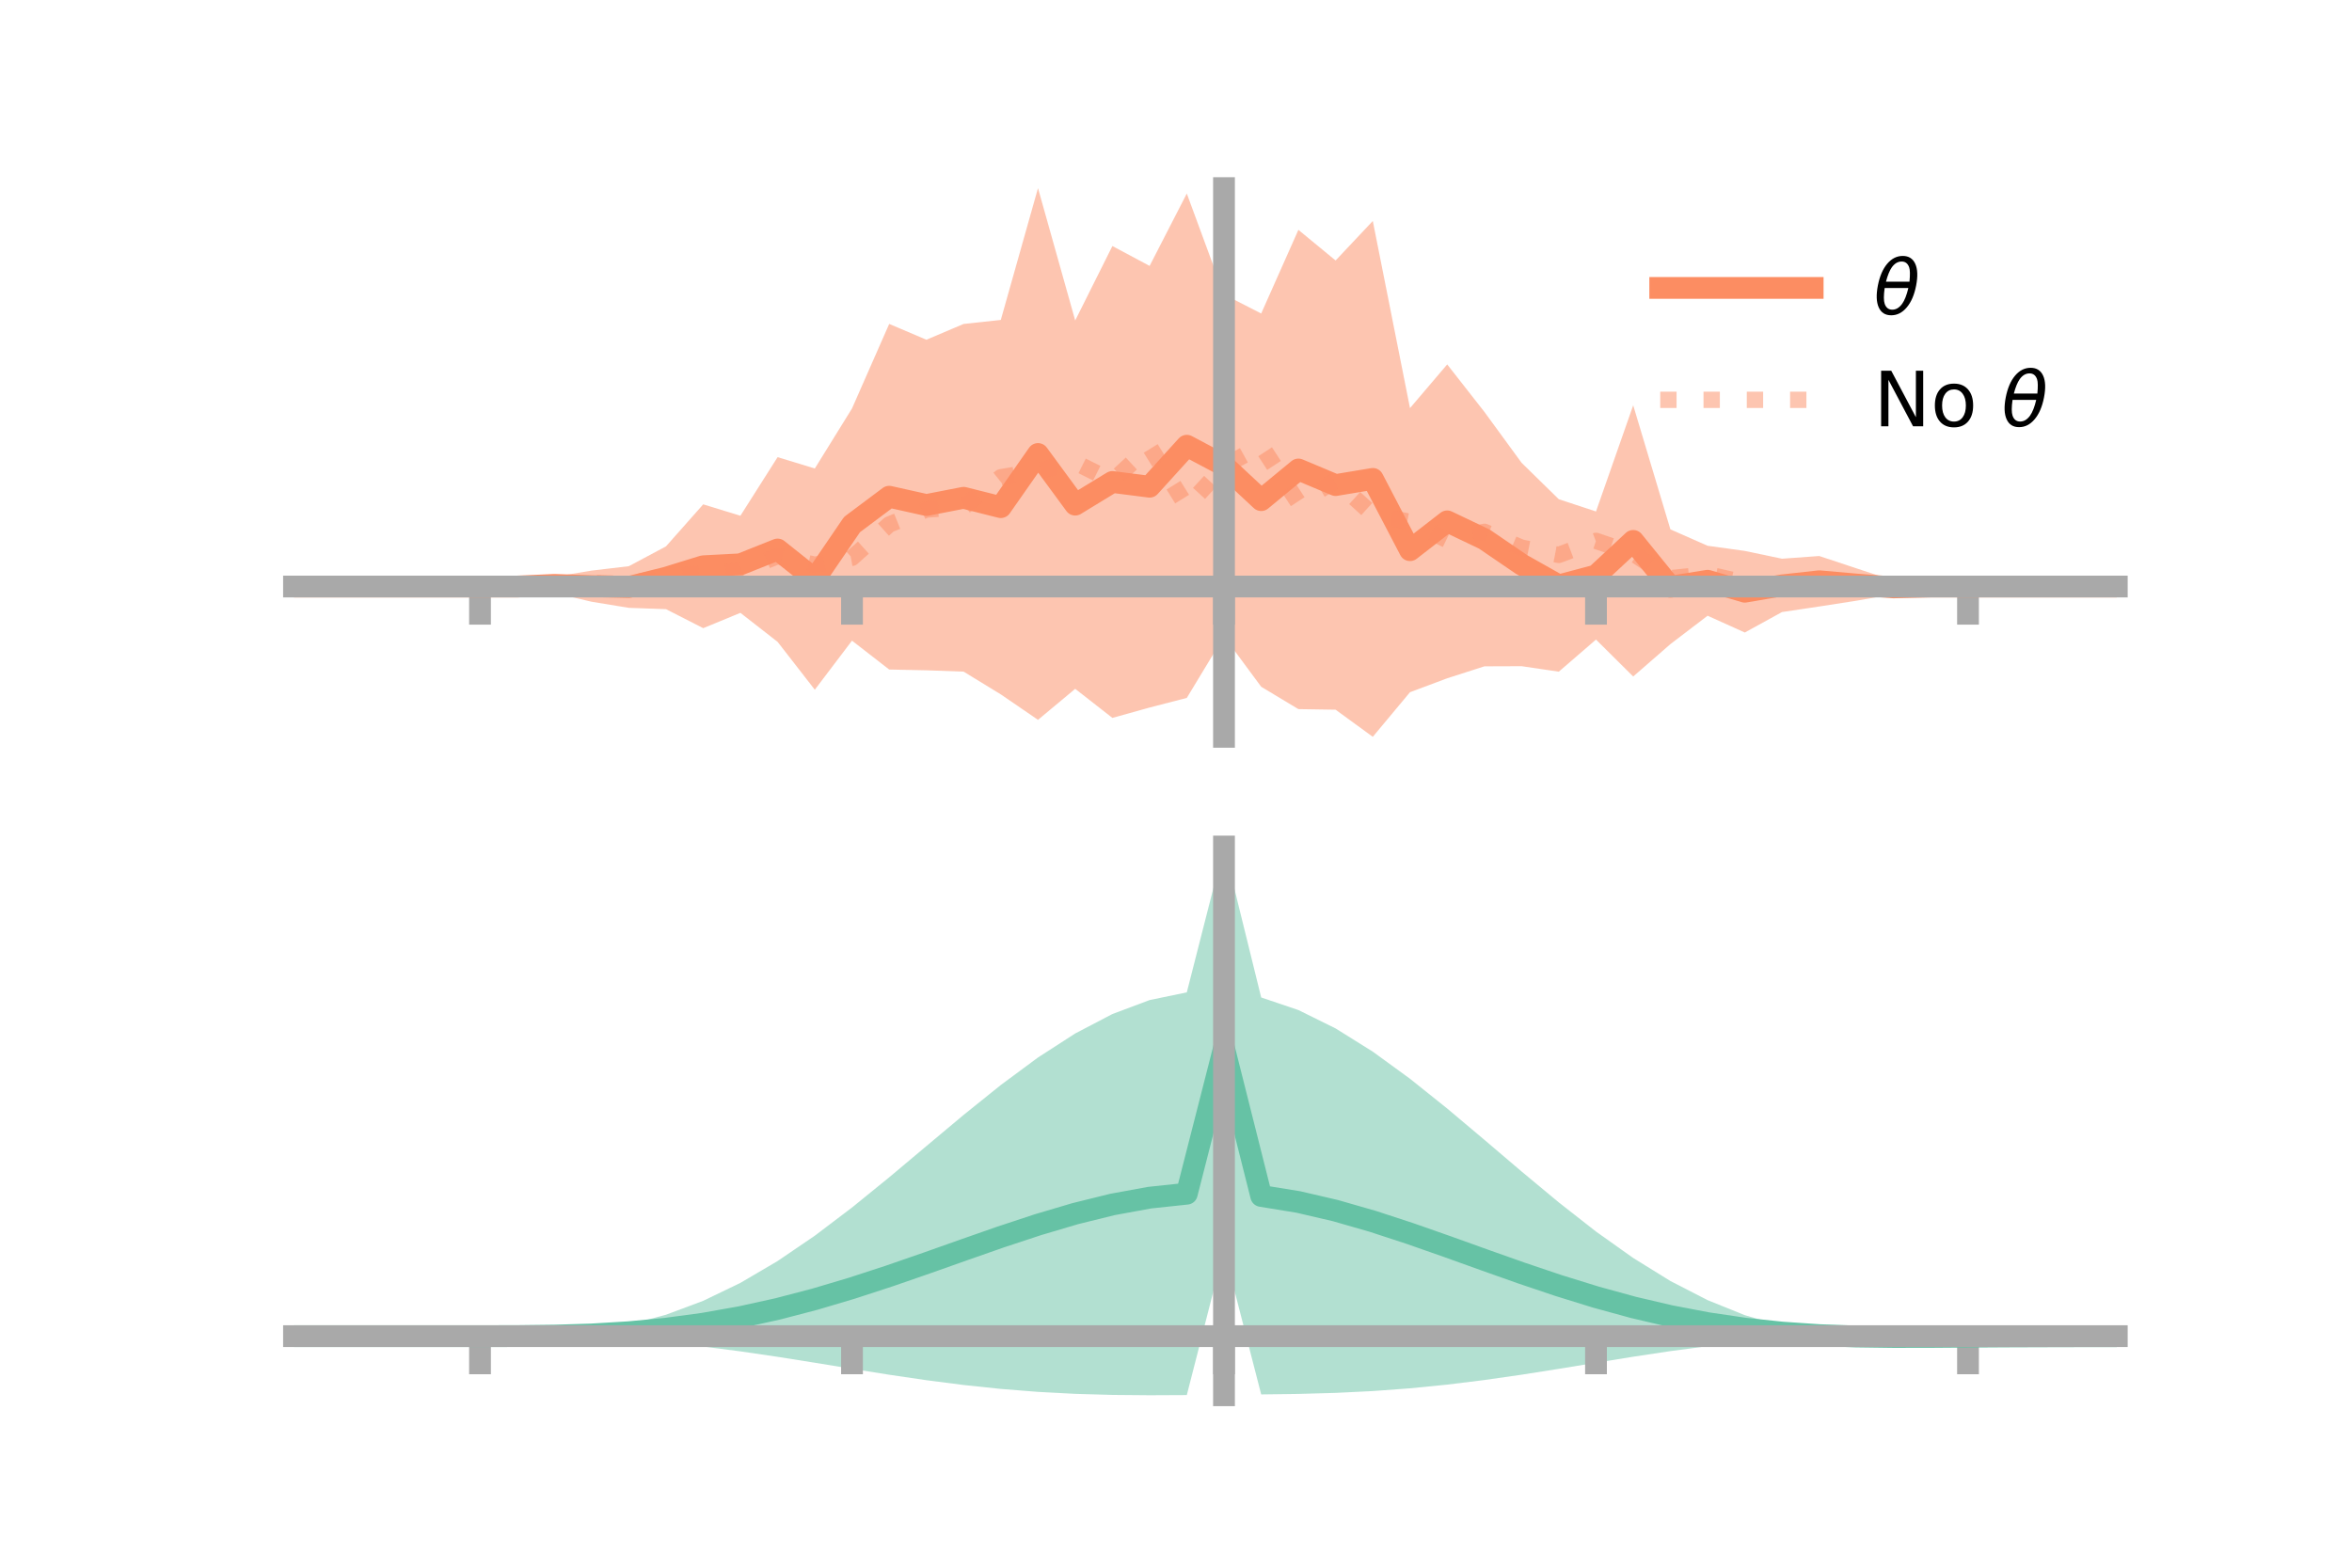 <?xml version="1.0" encoding="utf-8" standalone="no"?>
<!DOCTYPE svg PUBLIC "-//W3C//DTD SVG 1.1//EN"
  "http://www.w3.org/Graphics/SVG/1.1/DTD/svg11.dtd">
<!-- Created with matplotlib (https://matplotlib.org/) -->
<svg height="144pt" version="1.1" viewBox="0 0 216 144" width="216pt" xmlns="http://www.w3.org/2000/svg" xmlns:xlink="http://www.w3.org/1999/xlink">
 <defs>
  <style type="text/css">*{stroke-linecap:butt;stroke-linejoin:round;}</style>
 </defs>
 <g id="figure_1">
  <g id="patch_1">
   <path d="M 0 144 
L 216 144 
L 216 0 
L 0 0 
z
" style="fill:none;"/>
  </g>
  <g id="axes_1">
   <g id="patch_2">
    <path d="M 27 67.68 
L 194.4 67.68 
L 194.4 17.28 
L 27 17.28 
z
" style="fill:none;"/>
   </g>
   <g id="PolyCollection_1">
    <path clip-path="url(#p33811cdbdb)" d="M 27 53.876 
L 27 53.876 
L 30.416 53.876 
L 33.833 53.876 
L 37.249 53.876 
L 40.665 53.876 
L 44.082 53.876 
L 47.498 53.873 
L 50.914 52.977 
L 54.331 52.412 
L 57.747 52.008 
L 61.163 50.186 
L 64.58 46.328 
L 67.996 47.375 
L 71.412 41.991 
L 74.829 43.034 
L 78.245 37.521 
L 81.661 29.754 
L 85.078 31.207 
L 88.494 29.756 
L 91.91 29.388 
L 95.327 17.28 
L 98.743 29.436 
L 102.159 22.601 
L 105.576 24.426 
L 108.992 17.777 
L 112.408 27.048 
L 115.824 28.797 
L 119.241 21.113 
L 122.657 23.926 
L 126.073 20.299 
L 129.49 37.487 
L 132.906 33.473 
L 136.322 37.834 
L 139.739 42.511 
L 143.155 45.856 
L 146.571 46.982 
L 149.988 37.229 
L 153.404 48.626 
L 156.82 50.132 
L 160.237 50.605 
L 163.653 51.321 
L 167.069 51.072 
L 170.486 52.204 
L 173.902 53.334 
L 177.318 53.874 
L 180.735 53.876 
L 184.151 53.876 
L 187.567 53.876 
L 190.984 53.876 
L 194.4 53.876 
L 194.4 53.876 
L 194.4 53.876 
L 190.984 53.876 
L 187.567 53.876 
L 184.151 53.876 
L 180.735 53.876 
L 177.318 53.878 
L 173.902 54.578 
L 170.486 55.18 
L 167.069 55.71 
L 163.653 56.22 
L 160.237 58.1 
L 156.82 56.558 
L 153.404 59.166 
L 149.988 62.14 
L 146.571 58.748 
L 143.155 61.697 
L 139.739 61.193 
L 136.322 61.206 
L 132.906 62.304 
L 129.49 63.584 
L 126.073 67.68 
L 122.657 65.189 
L 119.241 65.136 
L 115.824 63.082 
L 112.408 58.46 
L 108.992 64.107 
L 105.576 64.99 
L 102.159 65.943 
L 98.743 63.272 
L 95.327 66.121 
L 91.91 63.782 
L 88.494 61.692 
L 85.078 61.57 
L 81.661 61.5 
L 78.245 58.848 
L 74.829 63.354 
L 71.412 58.958 
L 67.996 56.293 
L 64.58 57.7 
L 61.163 55.954 
L 57.747 55.833 
L 54.331 55.273 
L 50.914 54.472 
L 47.498 53.878 
L 44.082 53.876 
L 40.665 53.876 
L 37.249 53.876 
L 33.833 53.876 
L 30.416 53.876 
L 27 53.876 
z
" style="fill:#fc8d62;fill-opacity:0.5;"/>
   </g>
   <g id="matplotlib.axis_1">
    <g id="xtick_1">
     <g id="line2d_1">
      <defs>
       <path d="M 0 0 
L 0 3.5 
" id="m057e12a1c7" style="stroke:#a9a9a9;stroke-width:2;"/>
      </defs>
      <g>
       <use style="fill:#a9a9a9;stroke:#a9a9a9;stroke-width:2;" x="44.082" xlink:href="#m057e12a1c7" y="53.876"/>
      </g>
     </g>
    </g>
    <g id="xtick_2">
     <g id="line2d_2">
      <g>
       <use style="fill:#a9a9a9;stroke:#a9a9a9;stroke-width:2;" x="78.245" xlink:href="#m057e12a1c7" y="53.876"/>
      </g>
     </g>
    </g>
    <g id="xtick_3">
     <g id="line2d_3">
      <g>
       <use style="fill:#a9a9a9;stroke:#a9a9a9;stroke-width:2;" x="112.408" xlink:href="#m057e12a1c7" y="53.876"/>
      </g>
     </g>
    </g>
    <g id="xtick_4">
     <g id="line2d_4">
      <g>
       <use style="fill:#a9a9a9;stroke:#a9a9a9;stroke-width:2;" x="146.571" xlink:href="#m057e12a1c7" y="53.876"/>
      </g>
     </g>
    </g>
    <g id="xtick_5">
     <g id="line2d_5">
      <g>
       <use style="fill:#a9a9a9;stroke:#a9a9a9;stroke-width:2;" x="180.735" xlink:href="#m057e12a1c7" y="53.876"/>
      </g>
     </g>
    </g>
   </g>
   <g id="matplotlib.axis_2"/>
   <g id="line2d_6">
    <path clip-path="url(#p33811cdbdb)" d="M 27 53.876 
L 30.416 53.876 
L 33.833 53.876 
L 37.249 53.876 
L 40.665 53.876 
L 44.082 53.876 
L 47.498 53.876 
L 50.914 53.724 
L 54.331 53.842 
L 57.747 53.92 
L 61.163 53.07 
L 64.58 52.014 
L 67.996 51.834 
L 71.412 50.474 
L 74.829 53.194 
L 78.245 48.185 
L 81.661 45.627 
L 85.078 46.389 
L 88.494 45.724 
L 91.91 46.585 
L 95.327 41.701 
L 98.743 46.354 
L 102.159 44.272 
L 105.576 44.708 
L 108.992 40.942 
L 112.408 42.754 
L 115.824 45.94 
L 119.241 43.124 
L 122.657 44.557 
L 126.073 43.989 
L 129.49 50.536 
L 132.906 47.889 
L 136.322 49.52 
L 139.739 51.852 
L 143.155 53.776 
L 146.571 52.865 
L 149.988 49.684 
L 153.404 53.896 
L 156.82 53.345 
L 160.237 54.352 
L 163.653 53.77 
L 167.069 53.391 
L 170.486 53.692 
L 173.902 53.956 
L 177.318 53.876 
L 180.735 53.876 
L 184.151 53.876 
L 187.567 53.876 
L 190.984 53.876 
L 194.4 53.876 
" style="fill:none;stroke:#fc8d62;stroke-linecap:square;stroke-width:2;"/>
   </g>
   <g id="line2d_7">
    <path clip-path="url(#p33811cdbdb)" d="M 27 53.876 
L 30.416 53.876 
L 33.833 53.876 
L 37.249 53.876 
L 40.665 53.876 
L 44.082 53.876 
L 47.498 53.874 
L 50.914 53.926 
L 54.331 53.543 
L 57.747 53.634 
L 61.163 52.922 
L 64.58 52.664 
L 67.996 52.454 
L 71.412 51.084 
L 74.829 51.876 
L 78.245 51.239 
L 81.661 48.176 
L 85.078 46.804 
L 88.494 46.576 
L 91.91 43.839 
L 95.327 43.258 
L 98.743 42.477 
L 102.159 44.183 
L 105.576 41.028 
L 108.992 46.541 
L 112.408 42.83 
L 115.824 40.942 
L 119.241 46.179 
L 122.657 44.161 
L 126.073 47.257 
L 129.49 47.937 
L 132.906 49.602 
L 136.322 48.849 
L 139.739 50.309 
L 143.155 50.971 
L 146.571 49.682 
L 149.988 50.843 
L 153.404 53.114 
L 156.82 52.749 
L 160.237 53.527 
L 163.653 53.938 
L 167.069 53.659 
L 170.486 53.984 
L 173.902 53.757 
L 177.318 53.857 
L 180.735 53.876 
L 184.151 53.876 
L 187.567 53.876 
L 190.984 53.876 
L 194.4 53.876 
" style="fill:none;stroke:#fc8d62;stroke-dasharray:1.5,2.475;stroke-dashoffset:0;stroke-opacity:0.5;stroke-width:1.5;"/>
   </g>
   <g id="patch_3">
    <path d="M 112.408 67.68 
L 112.408 17.28 
" style="fill:none;stroke:#a9a9a9;stroke-linecap:square;stroke-linejoin:miter;stroke-width:2;"/>
   </g>
   <g id="patch_4">
    <path d="M 194.4 67.68 
L 194.4 17.28 
" style="fill:none;"/>
   </g>
   <g id="patch_5">
    <path d="M 27 53.876 
L 194.4 53.876 
" style="fill:none;stroke:#a9a9a9;stroke-linecap:square;stroke-linejoin:miter;stroke-width:2;"/>
   </g>
   <g id="patch_6">
    <path d="M 27 17.28 
L 194.4 17.28 
" style="fill:none;"/>
   </g>
   <g id="legend_1">
    <g id="line2d_8">
     <path d="M 152.47 26.449 
L 166.47 26.449 
" style="fill:none;stroke:#fc8d62;stroke-linecap:square;stroke-width:2;"/>
    </g>
    <g id="line2d_9"/>
    <g id="text_1">
     <!-- $\theta$ -->
     <g transform="translate(172.07 28.899)scale(0.07 -0.07)">
      <defs>
       <path d="M 45.516 34.672 
L 14.453 34.672 
Q 12.359 20.062 14.5 13.875 
Q 17.188 6.25 24.469 6.25 
Q 31.781 6.25 37.359 13.922 
Q 42.234 20.656 45.516 34.672 
z
M 47.016 42.969 
Q 48.344 56.844 46.625 61.719 
Q 43.953 69.438 36.766 69.438 
Q 29.297 69.438 23.828 61.812 
Q 19.531 55.672 16.156 42.969 
z
M 38.188 76.766 
Q 49.906 76.766 54.594 66.406 
Q 59.281 56.109 55.719 37.844 
Q 52.203 19.625 43.453 9.281 
Q 34.766 -1.125 23.047 -1.125 
Q 11.281 -1.125 6.641 9.281 
Q 2 19.625 5.516 37.844 
Q 9.078 56.109 17.719 66.406 
Q 26.422 76.766 38.188 76.766 
z
" id="DejaVuSans-Oblique-952"/>
      </defs>
      <use transform="translate(0 0.234)" xlink:href="#DejaVuSans-Oblique-952"/>
     </g>
    </g>
    <g id="line2d_10">
     <path d="M 152.47 36.724 
L 166.47 36.724 
" style="fill:none;stroke:#fc8d62;stroke-dasharray:1.5,2.475;stroke-dashoffset:0;stroke-opacity:0.5;stroke-width:1.5;"/>
    </g>
    <g id="line2d_11"/>
    <g id="text_2">
     <!-- No $\theta$ -->
     <g transform="translate(172.07 39.174)scale(0.07 -0.07)">
      <defs>
       <path d="M 9.812 72.906 
L 23.094 72.906 
L 55.422 11.922 
L 55.422 72.906 
L 64.984 72.906 
L 64.984 0 
L 51.703 0 
L 19.391 60.984 
L 19.391 0 
L 9.812 0 
z
" id="DejaVuSans-78"/>
       <path d="M 30.609 48.391 
Q 23.391 48.391 19.188 42.75 
Q 14.984 37.109 14.984 27.297 
Q 14.984 17.484 19.156 11.844 
Q 23.344 6.203 30.609 6.203 
Q 37.797 6.203 41.984 11.859 
Q 46.188 17.531 46.188 27.297 
Q 46.188 37.016 41.984 42.703 
Q 37.797 48.391 30.609 48.391 
z
M 30.609 56 
Q 42.328 56 49.016 48.375 
Q 55.719 40.766 55.719 27.297 
Q 55.719 13.875 49.016 6.219 
Q 42.328 -1.422 30.609 -1.422 
Q 18.844 -1.422 12.172 6.219 
Q 5.516 13.875 5.516 27.297 
Q 5.516 40.766 12.172 48.375 
Q 18.844 56 30.609 56 
z
" id="DejaVuSans-111"/>
       <path id="DejaVuSans-32"/>
      </defs>
      <use transform="translate(0 0.234)" xlink:href="#DejaVuSans-78"/>
      <use transform="translate(74.805 0.234)" xlink:href="#DejaVuSans-111"/>
      <use transform="translate(135.986 0.234)" xlink:href="#DejaVuSans-32"/>
      <use transform="translate(167.773 0.234)" xlink:href="#DejaVuSans-Oblique-952"/>
     </g>
    </g>
   </g>
  </g>
  <g id="axes_2">
   <g id="patch_7">
    <path d="M 27 128.16 
L 194.4 128.16 
L 194.4 77.76 
L 27 77.76 
z
" style="fill:none;"/>
   </g>
   <g id="PolyCollection_2">
    <path clip-path="url(#p1c775b2e70)" d="M 27 122.736 
L 27 122.729 
L 30.416 122.731 
L 33.833 122.732 
L 37.249 122.732 
L 40.665 122.732 
L 44.082 122.732 
L 47.498 122.713 
L 50.914 122.59 
L 54.331 122.271 
L 57.747 121.681 
L 61.163 120.765 
L 64.58 119.487 
L 67.996 117.839 
L 71.412 115.833 
L 74.829 113.506 
L 78.245 110.916 
L 81.661 108.142 
L 85.078 105.273 
L 88.494 102.412 
L 91.91 99.664 
L 95.327 97.135 
L 98.743 94.93 
L 102.159 93.144 
L 105.576 91.862 
L 108.992 91.153 
L 112.408 77.76 
L 115.824 91.622 
L 119.241 92.778 
L 122.657 94.466 
L 126.073 96.601 
L 129.49 99.088 
L 132.906 101.823 
L 136.322 104.699 
L 139.739 107.608 
L 143.155 110.448 
L 146.571 113.124 
L 149.988 115.552 
L 153.404 117.667 
L 156.82 119.425 
L 160.237 120.804 
L 163.653 121.803 
L 167.069 122.423 
L 170.486 122.601 
L 173.902 122.603 
L 177.318 122.624 
L 180.735 122.659 
L 184.151 122.687 
L 187.567 122.706 
L 190.984 122.718 
L 194.4 122.725 
L 194.4 122.744 
L 194.4 122.744 
L 190.984 122.759 
L 187.567 122.786 
L 184.151 122.83 
L 180.735 122.899 
L 177.318 122.986 
L 173.902 123.018 
L 170.486 122.927 
L 167.069 122.851 
L 163.653 123.003 
L 160.237 123.279 
L 156.82 123.652 
L 153.404 124.106 
L 149.988 124.622 
L 146.571 125.175 
L 143.155 125.735 
L 139.739 126.273 
L 136.322 126.763 
L 132.906 127.185 
L 129.49 127.524 
L 126.073 127.776 
L 122.657 127.943 
L 119.241 128.039 
L 115.824 128.085 
L 112.408 114.804 
L 108.992 128.144 
L 105.576 128.16 
L 102.159 128.13 
L 98.743 128.032 
L 95.327 127.851 
L 91.91 127.579 
L 88.494 127.219 
L 85.078 126.779 
L 81.661 126.276 
L 78.245 125.732 
L 74.829 125.174 
L 71.412 124.631 
L 67.996 124.129 
L 64.58 123.69 
L 61.163 123.331 
L 57.747 123.061 
L 54.331 122.881 
L 50.914 122.779 
L 47.498 122.738 
L 44.082 122.732 
L 40.665 122.732 
L 37.249 122.732 
L 33.833 122.732 
L 30.416 122.733 
L 27 122.736 
z
" style="fill:#66c2a5;fill-opacity:0.5;"/>
   </g>
   <g id="matplotlib.axis_3">
    <g id="xtick_6">
     <g id="line2d_12">
      <g>
       <use style="fill:#a9a9a9;stroke:#a9a9a9;stroke-width:2;" x="44.082" xlink:href="#m057e12a1c7" y="122.732"/>
      </g>
     </g>
    </g>
    <g id="xtick_7">
     <g id="line2d_13">
      <g>
       <use style="fill:#a9a9a9;stroke:#a9a9a9;stroke-width:2;" x="78.245" xlink:href="#m057e12a1c7" y="122.732"/>
      </g>
     </g>
    </g>
    <g id="xtick_8">
     <g id="line2d_14">
      <g>
       <use style="fill:#a9a9a9;stroke:#a9a9a9;stroke-width:2;" x="112.408" xlink:href="#m057e12a1c7" y="122.732"/>
      </g>
     </g>
    </g>
    <g id="xtick_9">
     <g id="line2d_15">
      <g>
       <use style="fill:#a9a9a9;stroke:#a9a9a9;stroke-width:2;" x="146.571" xlink:href="#m057e12a1c7" y="122.732"/>
      </g>
     </g>
    </g>
    <g id="xtick_10">
     <g id="line2d_16">
      <g>
       <use style="fill:#a9a9a9;stroke:#a9a9a9;stroke-width:2;" x="180.735" xlink:href="#m057e12a1c7" y="122.732"/>
      </g>
     </g>
    </g>
   </g>
   <g id="matplotlib.axis_4"/>
   <g id="line2d_17">
    <path clip-path="url(#p1c775b2e70)" d="M 27 122.733 
L 30.416 122.732 
L 33.833 122.732 
L 37.249 122.732 
L 40.665 122.732 
L 44.082 122.732 
L 47.498 122.726 
L 50.914 122.684 
L 54.331 122.576 
L 57.747 122.371 
L 61.163 122.048 
L 64.58 121.589 
L 67.996 120.984 
L 71.412 120.232 
L 74.829 119.34 
L 78.245 118.324 
L 81.661 117.209 
L 85.078 116.026 
L 88.494 114.816 
L 91.91 113.621 
L 95.327 112.493 
L 98.743 111.481 
L 102.159 110.637 
L 105.576 110.011 
L 108.992 109.648 
L 112.408 96.282 
L 115.824 109.854 
L 119.241 110.409 
L 122.657 111.205 
L 126.073 112.188 
L 129.49 113.306 
L 132.906 114.504 
L 136.322 115.731 
L 139.739 116.941 
L 143.155 118.092 
L 146.571 119.149 
L 149.988 120.087 
L 153.404 120.887 
L 156.82 121.538 
L 160.237 122.041 
L 163.653 122.403 
L 167.069 122.637 
L 170.486 122.764 
L 173.902 122.81 
L 177.318 122.805 
L 180.735 122.779 
L 184.151 122.758 
L 187.567 122.746 
L 190.984 122.738 
L 194.4 122.735 
" style="fill:none;stroke:#66c2a5;stroke-linecap:square;stroke-width:2;"/>
   </g>
   <g id="patch_8">
    <path d="M 112.408 128.16 
L 112.408 77.76 
" style="fill:none;stroke:#a9a9a9;stroke-linecap:square;stroke-linejoin:miter;stroke-width:2;"/>
   </g>
   <g id="patch_9">
    <path d="M 194.4 128.16 
L 194.4 77.76 
" style="fill:none;"/>
   </g>
   <g id="patch_10">
    <path d="M 27 122.732 
L 194.4 122.732 
" style="fill:none;stroke:#a9a9a9;stroke-linecap:square;stroke-linejoin:miter;stroke-width:2;"/>
   </g>
   <g id="patch_11">
    <path d="M 27 77.76 
L 194.4 77.76 
" style="fill:none;"/>
   </g>
  </g>
 </g>
 <defs>
  <clipPath id="p33811cdbdb">
   <rect height="50.4" width="167.4" x="27" y="17.28"/>
  </clipPath>
  <clipPath id="p1c775b2e70">
   <rect height="50.4" width="167.4" x="27" y="77.76"/>
  </clipPath>
 </defs>
</svg>
